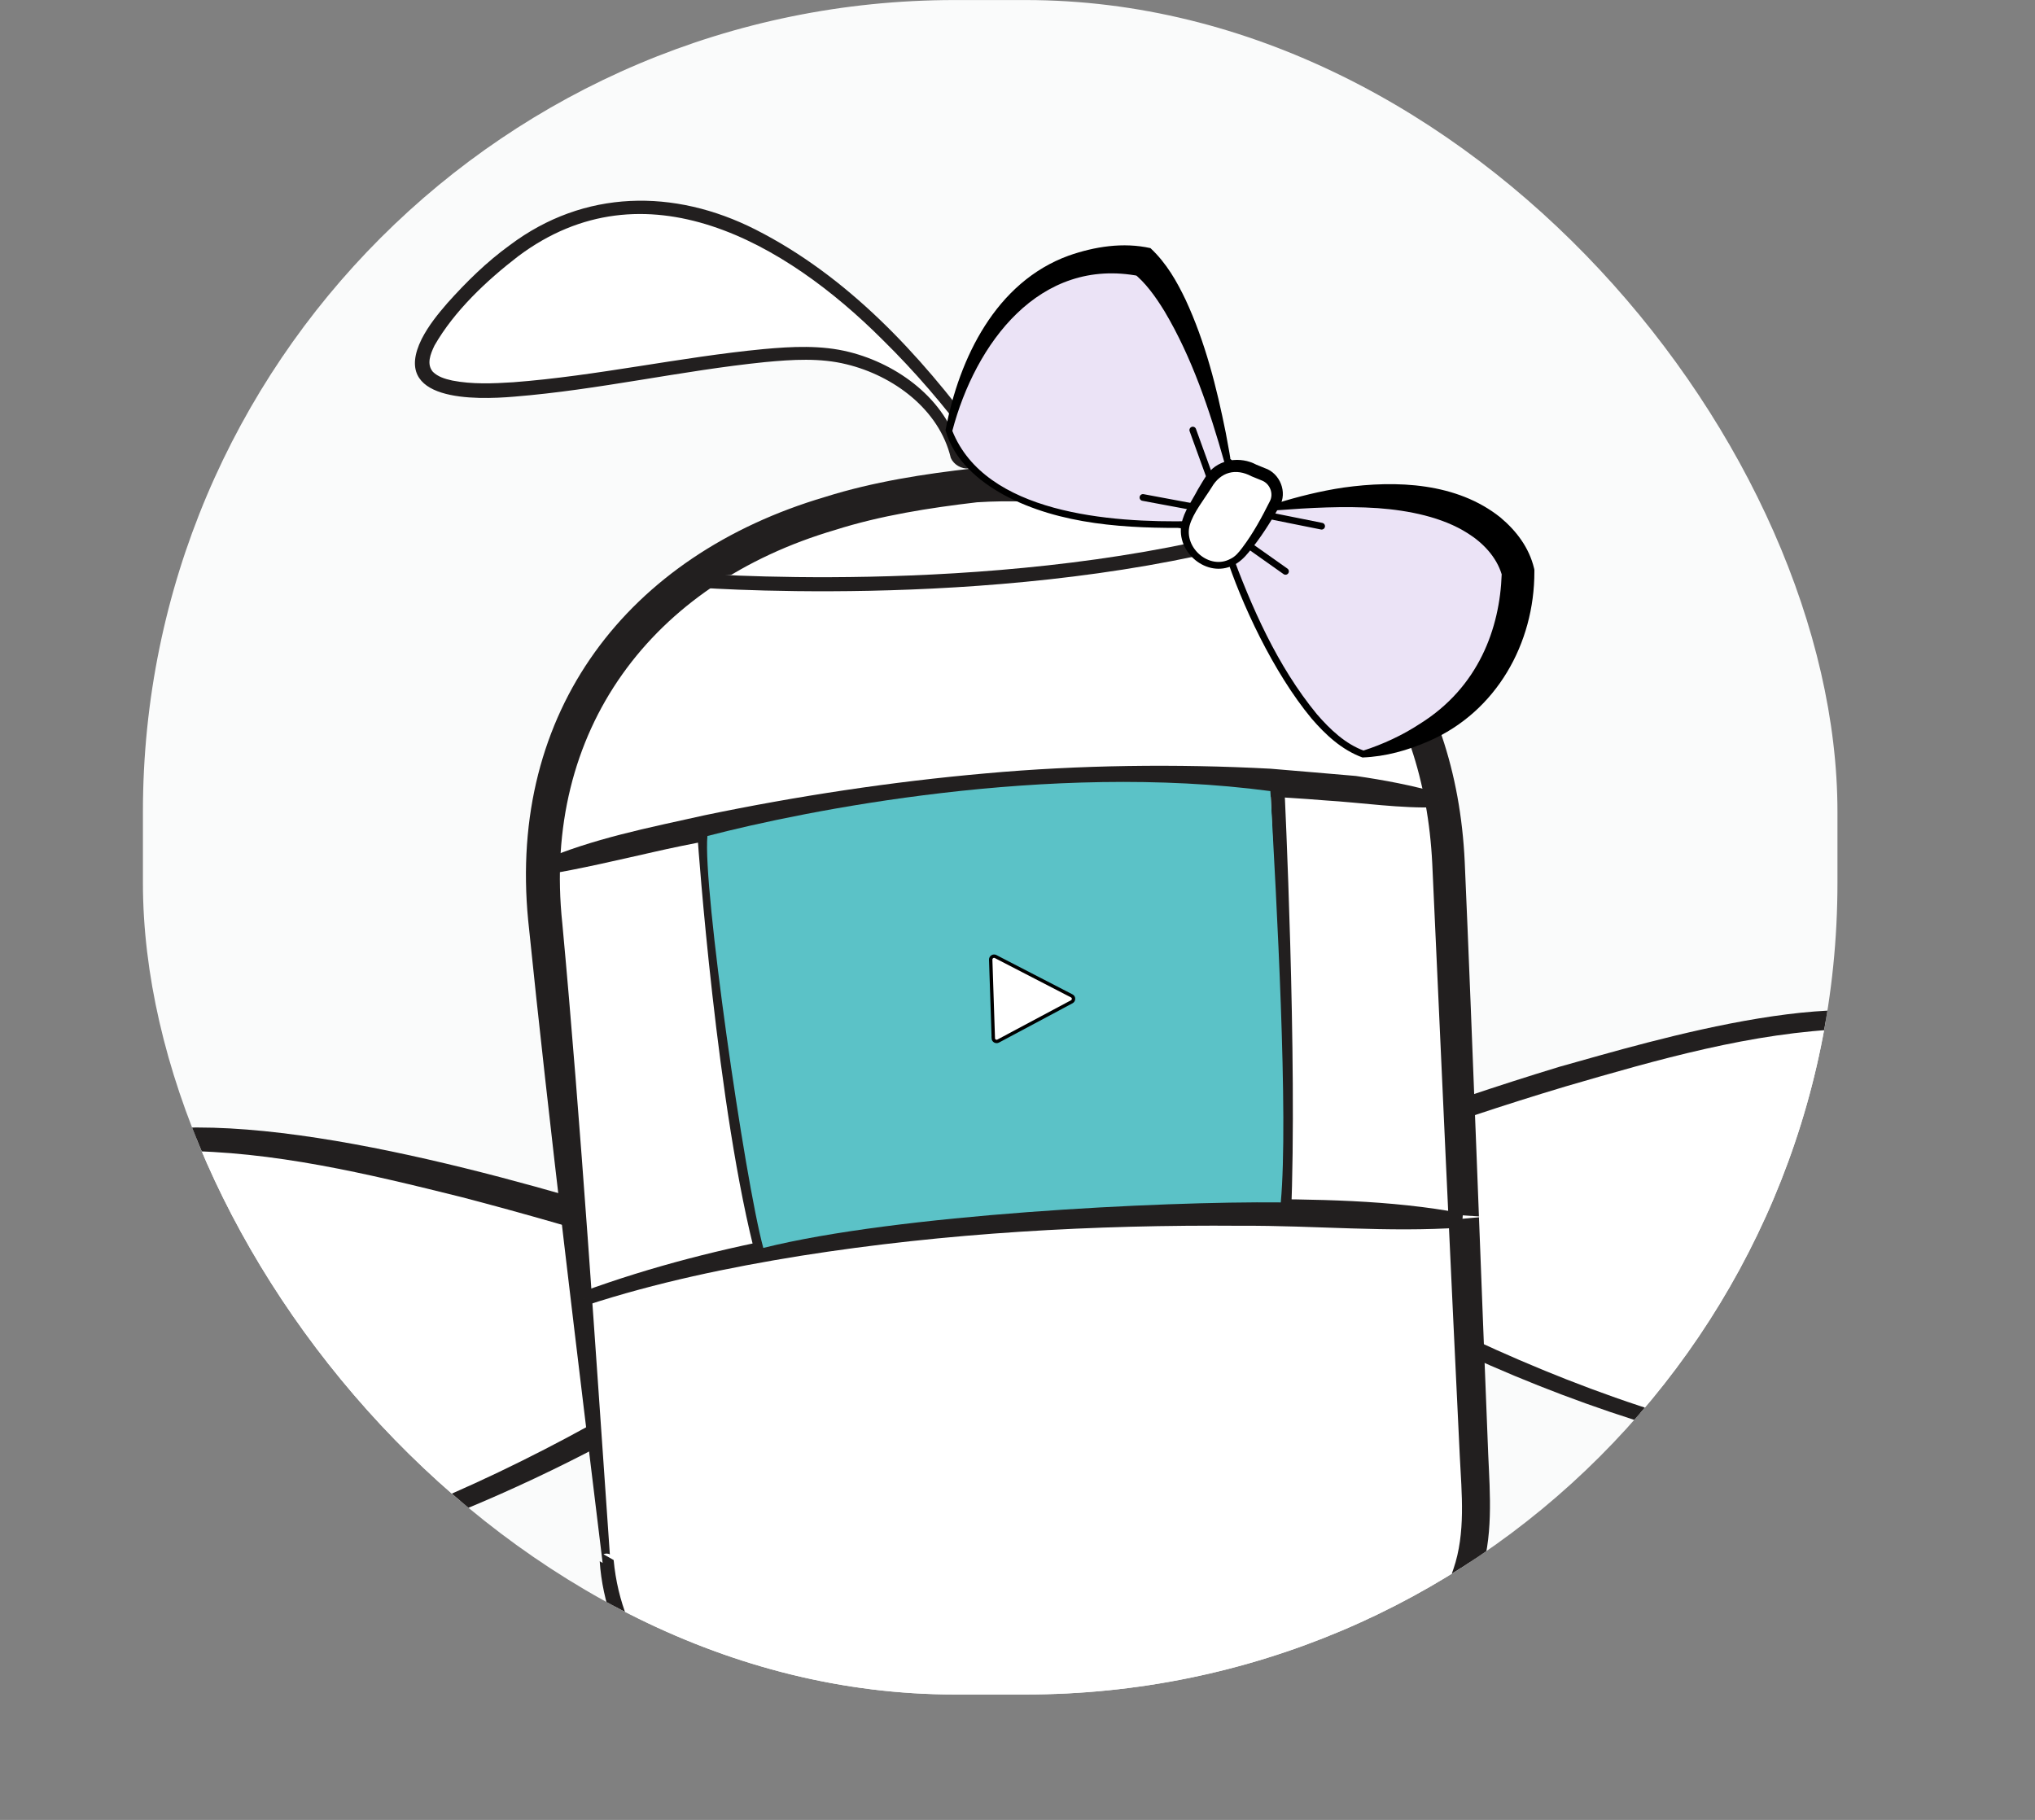 <svg xmlns="http://www.w3.org/2000/svg" fill="none" viewBox="-6.41 0.52 91.27 81.63">
<rect x="-6.41" y="0.52" width="91.27" height="81.63" fill="#808080" stroke="none"/>
<g clip-path="url(#clip0_1260_1441)">
<rect y="0.522" width="76" height="76" rx="36.411" fill="#FAFBFB"/>
<path d="M23.658 62.93C26.48 61.171 25.934 56.941 22.766 55.949C13.987 53.214 0.572 49.726 -2.609 52.819C-2.609 52.819 -7.556 56.842 -5.567 65.459C-4.853 68.545 -2.195 70.906 0.83 71.117C3.205 71.278 6.261 70.76 10.715 69.191C15.169 67.621 19.581 65.476 23.655 62.928L23.658 62.93Z" fill="white"/>
<path d="M23.244 62.54C24.355 61.819 25.036 60.61 24.849 59.27C24.706 58.041 23.832 56.963 22.644 56.603C19.895 55.759 17.085 54.942 14.284 54.212C10.099 53.17 5.838 52.143 1.524 52.141C-0.482 52.19 -2.035 52.488 -3.246 54.184C-5.92 57.592 -6.228 62.423 -4.894 66.449C-4.016 68.624 -2.025 70.372 0.316 70.739C2.712 71.026 5.134 70.519 7.456 69.86C12.776 68.395 19.541 64.936 23.245 62.545L23.244 62.54ZM24.067 63.316C18.826 66.65 6.984 72.194 0.215 71.37C-2.348 70.947 -4.547 69.094 -5.533 66.709C-6.53 63.846 -6.685 60.701 -5.95 57.743C-5.482 56.021 -4.673 54.364 -3.481 53.022C-2.829 52.217 -1.82 51.614 -0.783 51.393C5.316 50.063 16.942 53.449 23.057 55.36C26.546 56.476 27.18 61.377 24.062 63.313L24.067 63.316Z" fill="#221F1F"/>
<path d="M54.883 58.564C51.984 56.937 52.334 52.685 55.453 51.551C64.096 48.416 77.335 44.313 80.655 47.257C80.655 47.257 85.784 51.049 84.194 59.747C83.621 62.864 81.075 65.347 78.063 65.695C75.699 65.968 72.624 65.59 68.1 64.227C63.577 62.864 59.072 60.921 54.883 58.569L54.881 58.567L54.883 58.564Z" fill="white"/>
<path d="M54.605 58.853C53.218 58.082 52.369 56.477 52.491 54.894C52.57 53.27 53.673 51.736 55.205 51.178C57.965 50.154 60.723 49.224 63.527 48.369C67.637 47.224 77.469 44.206 80.894 46.935C84.85 50.368 85.612 56.203 84.217 61.001C83.51 62.935 82.048 64.598 80.157 65.442C77.36 66.64 74.088 65.984 71.23 65.408C65.525 64.084 59.364 61.577 54.603 58.855L54.605 58.853ZM55.158 58.279C59.371 60.678 65.885 63.544 71.376 64.767C76.296 65.89 81.365 66.315 83.556 60.767C84.704 56.679 84.203 51.862 81.398 48.554C80.116 46.891 78.508 46.635 76.493 46.666C72.164 46.822 67.94 48.047 63.789 49.255C61.011 50.087 58.237 51.016 55.522 52.003C54.283 52.444 53.406 53.642 53.327 54.951C53.209 56.334 53.968 57.599 55.155 58.277L55.158 58.279Z" fill="#221F1F"/>
<path d="M20.79 70.521L18.113 42.441C18.094 42.254 18.072 42.068 18.047 41.882C17.785 39.921 16.38 24.315 37.485 22.269C37.485 22.269 57.167 20.722 58.534 38.766L59.769 67.445C59.873 68.778 59.703 70.06 59.305 71.259C58.632 73.283 57.319 75.001 55.671 76.431C54.825 77.163 53.903 77.795 52.937 78.35C49.909 80.093 46.486 81.085 42.985 81.359L39.954 81.596C37.58 81.782 35.19 81.631 32.873 81.116C31.307 80.769 29.851 80.396 28.475 79.812C25.558 78.578 23.174 76.759 21.854 74.208C21.273 73.087 20.901 71.847 20.796 70.517H20.79V70.521Z" fill="white"/>
<path d="M20.639 70.796C19.524 61.652 18.208 50.905 17.279 41.803C16.367 32.429 21.722 25.43 30.596 22.809C32.762 22.127 35.032 21.777 37.274 21.524C40.488 21.322 43.686 21.77 46.764 22.705C54.519 25.123 58.904 31.11 59.283 39.17C59.617 46.801 60.028 58.097 60.337 65.76C60.419 67.562 60.571 69.51 59.955 71.256C58.168 76.658 52.719 79.768 47.516 81.151C44.996 81.858 42.098 81.928 39.503 82.127C33.662 82.385 25.918 80.652 22.331 75.664C21.264 74.167 20.61 72.377 20.487 70.546L20.942 70.805C20.866 70.852 20.718 70.849 20.642 70.802L20.639 70.796ZM20.945 70.243C20.875 70.192 20.73 70.189 20.658 70.234L21.112 70.492C21.816 77.997 30.334 80.851 36.832 81.167C38.35 81.312 40.548 81.012 42.082 80.917C48.463 80.554 56.621 77.441 58.778 70.89C59.33 69.28 59.147 67.512 59.062 65.835C58.689 58.163 58.171 46.899 57.827 39.255C57.458 31.81 53.489 26.361 46.303 24.142C43.453 23.28 40.384 22.86 37.407 23.049C35.272 23.299 33.081 23.643 31.045 24.29C22.814 26.712 17.886 33.269 18.811 41.951C19.628 50.728 20.323 61.384 20.942 70.243H20.945Z" fill="#221F1F"/>
<path d="M37.02 21.297C37.478 21.26 37.718 20.74 37.452 20.371C34.925 16.848 24.628 3.94 15.242 12.926C5.679 22.08 23.919 16.095 30.165 16.377C32.089 16.465 33.925 17.268 35.221 18.694C35.778 19.308 36.237 20.029 36.404 20.837C36.464 21.126 36.729 21.322 37.023 21.302V21.297H37.02Z" fill="white"/>
<path d="M36.79 21.306C36.802 21.255 36.855 21.142 36.952 21.096C37.037 21.052 37.074 21.063 37.141 21.026C37.349 20.913 37.388 20.636 37.227 20.463L37.157 20.368C35.954 18.733 34.623 17.183 33.175 15.76C28.823 11.405 22.51 7.753 16.825 12.018C15.412 13.106 13.966 14.466 13.079 16.014C12.889 16.409 12.716 16.852 13.002 17.194C13.226 17.416 13.531 17.513 13.878 17.589C14.772 17.762 15.696 17.723 16.61 17.665C20.352 17.381 24.076 16.538 27.832 16.178C29.107 16.062 30.424 15.991 31.683 16.309C33.866 16.857 36.005 18.43 36.61 20.68L36.635 20.798C36.668 20.964 36.834 21.084 37.002 21.073C37.002 21.068 36.781 21.317 36.788 21.299L37.016 21.53C36.979 21.53 36.91 21.518 36.857 21.463C36.802 21.41 36.788 21.343 36.788 21.308L36.79 21.306ZM37.252 21.287C37.252 21.253 37.238 21.186 37.185 21.133C37.13 21.079 37.063 21.066 37.028 21.066C37.028 21.07 37.264 21.294 37.257 21.301V21.523L37.042 21.532C36.709 21.56 36.37 21.366 36.233 21.059C35.716 18.88 33.655 17.367 31.553 16.859C30.375 16.568 29.135 16.644 27.892 16.762C24.127 17.146 20.456 18.003 16.661 18.31C14.89 18.462 11.104 18.543 12.503 15.723C12.815 15.115 13.226 14.612 13.647 14.124C14.506 13.163 15.416 12.267 16.46 11.512C19.789 9.012 23.824 8.971 27.467 10.812C31.602 12.907 34.838 16.395 37.548 20.088L37.617 20.186L37.652 20.234C37.991 20.687 37.721 21.401 37.164 21.509C37.153 21.514 37.194 21.5 37.213 21.481C37.268 21.44 37.284 21.334 37.257 21.287H37.252Z" fill="#221F1F"/>
<path d="M25.157 26.405C25.157 26.405 37.312 27.533 48.865 24.543L25.157 26.405Z" fill="white"/>
<path d="M24.45 26.529C24.45 26.529 37.84 27.624 49.392 24.634" stroke="#221F1F" stroke-width="0.631" stroke-miterlimit="10"/>
<path d="M17.895 39.461C17.895 39.461 38.01 33.175 58.115 36.42L17.895 39.461Z" fill="white"/>
<path d="M17.801 39.157C20.172 38.128 22.682 37.648 25.179 37.089C29.325 36.227 33.587 35.58 37.802 35.208C41.979 34.829 46.383 34.775 50.576 34.999C51.384 35.069 53.613 35.252 54.402 35.324C55.671 35.511 56.934 35.741 58.166 36.107L58.065 36.729C56.388 36.789 54.686 36.521 53.019 36.42C44.656 35.735 36.154 36.357 27.891 37.746C26.458 38.008 24.346 38.403 22.934 38.728C21.293 39.097 19.654 39.489 17.99 39.763L17.801 39.16V39.157Z" fill="#221F1F"/>
<path d="M19.793 58.764C23.383 57.466 37.208 53.52 60.161 55.095L19.793 58.764Z" fill="white"/>
<path d="M19.686 58.467C25.956 56.168 32.636 55.196 39.267 54.64C42.588 54.397 45.919 54.274 49.246 54.296C52.571 54.312 55.911 54.324 59.201 54.946L59.157 55.578C55.839 55.808 52.552 55.48 49.24 55.499C42.645 55.448 36.03 55.815 29.514 56.844C26.262 57.368 23.023 58.044 19.9 59.063L19.686 58.47V58.467Z" fill="#221F1F"/>
<path d="M51.175 55.083C51.475 48.067 50.882 35.887 50.882 35.887C50.882 35.887 34.035 34.602 25.201 38.182C25.201 38.182 26.057 50.35 27.844 56.98" stroke="#221F1F" stroke-width="0.631" stroke-miterlimit="10"/>
<path d="M25.318 38.017C25.097 40.288 26.988 53.415 27.824 56.493C33.833 54.991 45.666 54.397 51.033 54.451C51.387 50.599 50.837 40.815 50.578 36.202L50.566 36.003C40.605 34.674 29.668 36.887 25.318 38.017Z" fill="#5BC2C7"/>
<path d="M38.14 47.088L38.023 43.562C38.023 43.448 38.14 43.372 38.241 43.423L41.657 45.188C41.765 45.241 41.765 45.396 41.657 45.453L38.358 47.215C38.26 47.265 38.143 47.199 38.137 47.088H38.14Z" fill="white" stroke="black" stroke-width="0.152"/>
<g clip-path="url(#clip1_1260_1441)">
<path d="M48.634 21.171C48.634 21.171 47.271 14.367 44.852 12.251C44.852 12.251 38.339 10.739 36.153 19.81C36.153 19.81 36.991 24.345 46.968 24.043L48.634 25.231C48.634 25.231 51.313 33.15 54.736 34.341C54.736 34.341 61.551 33.392 61.669 26.147C61.669 26.147 60.783 21.246 50.854 23.248L48.634 21.171Z" fill="#EBE3F6"/>
<path d="M48.765 21.098C48.774 21.065 48.762 21.019 48.756 20.989L48.732 20.838C48.698 20.638 48.605 20.131 48.565 19.928C48.154 17.887 47.649 15.873 46.766 13.969C46.382 13.167 45.92 12.333 45.188 11.649C43.967 11.377 42.688 11.577 41.523 11.985C38.258 13.17 36.61 16.581 36.005 19.777L35.996 19.81L36.002 19.837C36.374 21.155 37.463 22.084 38.615 22.719C41.142 24.076 44.154 24.227 46.969 24.194L46.875 24.167L48.541 25.355C49.252 27.568 50.697 30.68 52.414 32.748C53.034 33.467 53.76 34.151 54.697 34.495C55.734 34.456 56.732 34.175 57.687 33.755C60.696 32.442 62.413 29.386 62.407 26.16V26.078L62.395 26.017C62.171 25.08 61.6 24.33 60.88 23.726C58.924 22.165 56.224 22.056 53.842 22.389C52.829 22.54 51.794 22.797 50.824 23.1L50.957 23.139L48.768 21.098H48.765ZM48.502 21.246L50.748 23.36L50.803 23.411C52.327 23.296 53.863 23.209 55.386 23.311C56.768 23.414 58.283 23.71 59.423 24.442C60.103 24.868 60.705 25.5 60.941 26.28C60.859 28.693 59.907 31.342 57.273 32.984C56.496 33.495 55.619 33.903 54.715 34.193L54.785 34.199C53.938 33.897 53.246 33.241 52.65 32.551C50.872 30.386 49.717 27.753 48.762 25.137L48.723 25.11L47.057 23.922L47.017 23.895C43.368 23.973 37.786 23.553 36.302 19.846C37.333 15.928 40.202 12.024 44.701 12.907L44.411 12.759C44.949 13.176 45.412 13.817 45.817 14.479C47.054 16.557 47.843 18.921 48.502 21.249V21.246Z" fill="black"/>
<path d="M50.764 23.109C50.398 23.798 49.848 24.747 49.267 25.404C48.802 25.93 48.007 26.02 47.426 25.624C47.414 25.618 47.405 25.609 47.393 25.603C46.743 25.152 46.54 24.282 46.924 23.589C47.202 23.087 47.55 22.495 47.883 22.014C48.255 21.479 48.941 21.27 49.546 21.506C49.775 21.594 50.032 21.7 50.298 21.814C50.8 22.029 51.015 22.628 50.758 23.109H50.764Z" fill="white"/>
<path d="M50.546 22.997C50.183 23.722 49.796 24.439 49.309 25.083C49.143 25.304 48.995 25.485 48.768 25.591C47.828 26.093 46.682 25.089 46.945 24.091C47.096 23.535 47.61 22.897 47.928 22.386C48.333 21.684 49.016 21.506 49.724 21.884C49.79 21.911 50.132 22.05 50.192 22.075C50.543 22.214 50.721 22.655 50.546 22.997ZM50.978 23.227C51.344 22.607 51 21.745 50.319 21.518L49.935 21.361C49.234 20.983 48.269 21.101 47.767 21.757C47.598 21.978 47.453 22.253 47.311 22.48C47.051 22.985 46.688 23.453 46.579 24.022C46.328 25.289 47.722 26.465 48.907 25.872C49.176 25.748 49.406 25.521 49.585 25.301C50.123 24.66 50.567 23.949 50.981 23.224L50.978 23.227Z" fill="black"/>
<path d="M47.886 22.014L47.087 19.81" stroke="black" stroke-width="0.302" stroke-miterlimit="10" stroke-linecap="round"/>
<path d="M47.087 23.25L44.852 22.833" stroke="black" stroke-width="0.302" stroke-miterlimit="10" stroke-linecap="round"/>
<path d="M50.471 23.641L52.865 24.121" stroke="black" stroke-width="0.302" stroke-miterlimit="10" stroke-linecap="round"/>
<path d="M49.603 24.986L51.245 26.147" stroke="black" stroke-width="0.302" stroke-miterlimit="10" stroke-linecap="round"/>
</g>
</g>
<defs>
<clipPath id="clip0_1260_1441">
<rect y="0.522" width="76" height="76" rx="36.411" fill="white"/>
</clipPath>
<clipPath id="clip1_1260_1441">
<rect width="26.408" height="22.97" fill="white" transform="matrix(-1 0 0 1 62.408 11.522)"/>
</clipPath>
</defs>
</svg>